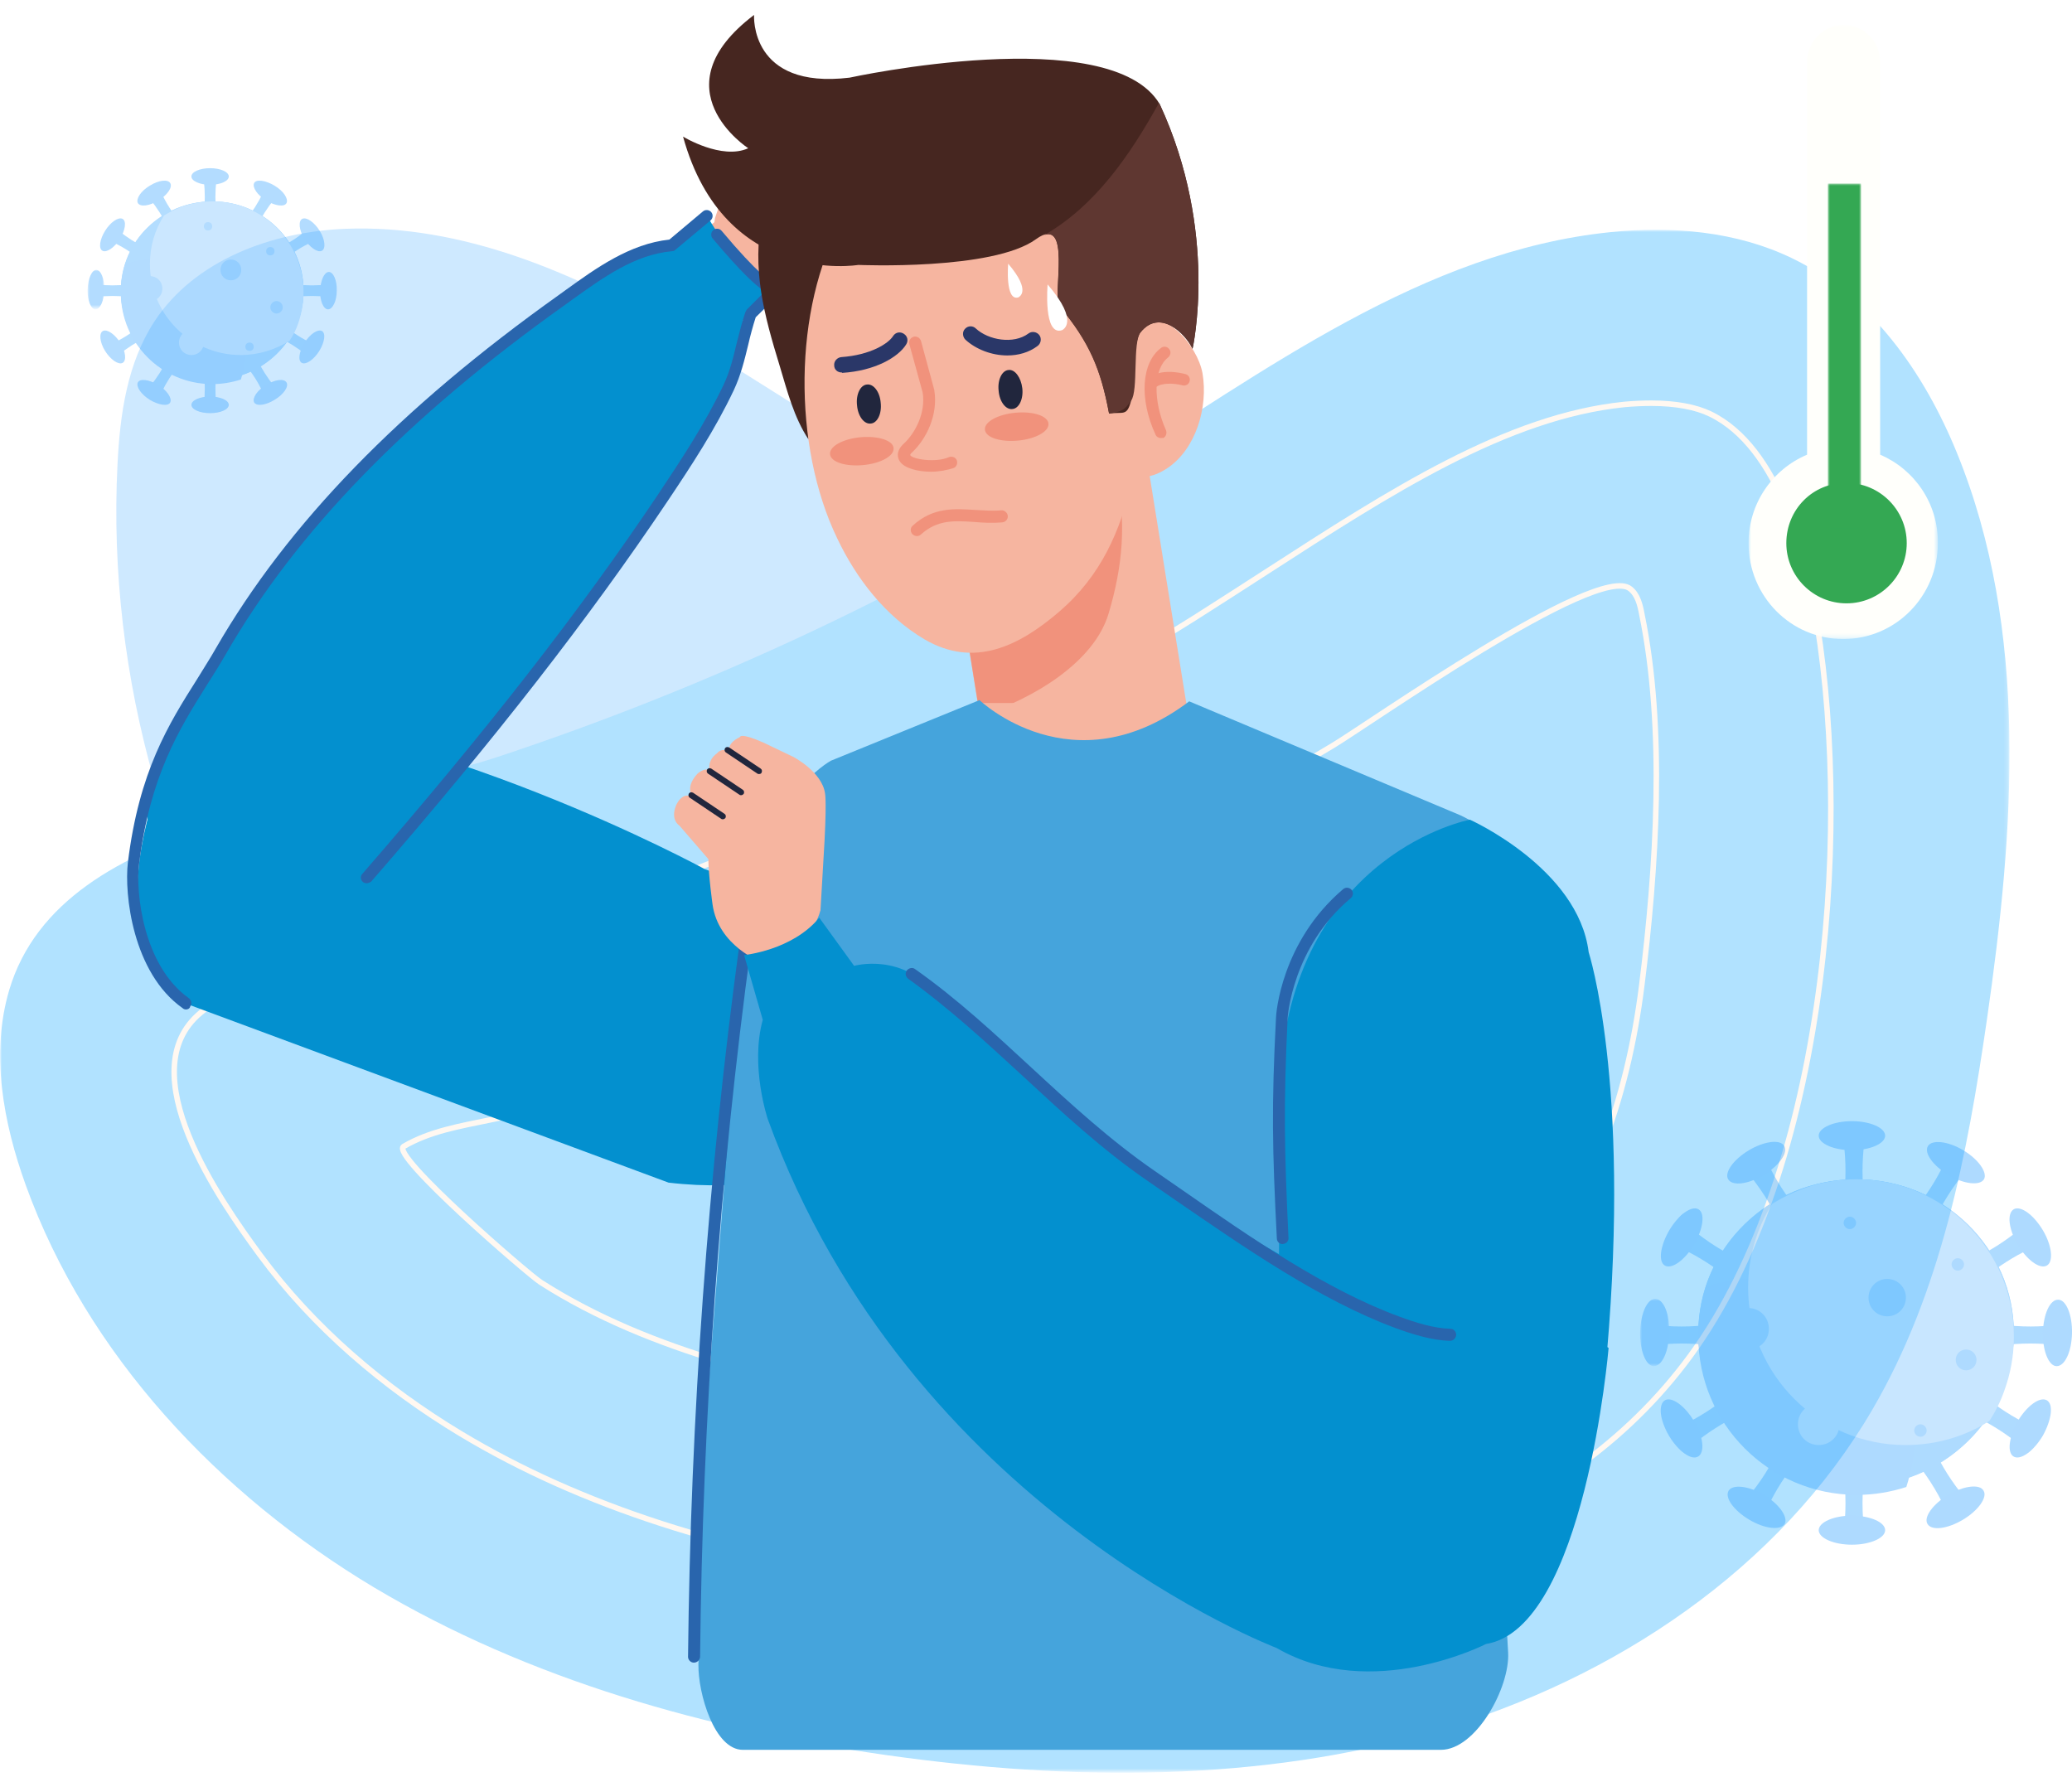 <?xml version="1.0" encoding="utf-8"?>
<!-- Generator: Adobe Illustrator 25.0.0, SVG Export Plug-In . SVG Version: 6.00 Build 0)  -->
<svg version="1.1" id="Layer_1" xmlns="http://www.w3.org/2000/svg" xmlns:xlink="http://www.w3.org/1999/xlink" x="0px" y="0px"
	 viewBox="0 0 499 428" style="enable-background:new 0 0 499 428;" xml:space="preserve">
<style type="text/css">
	.st0{opacity:0.439;}
	.st1{fill-rule:evenodd;clip-rule:evenodd;fill:#90CCFF;}
	.st2{filter:url(#Adobe_OpacityMaskFilter);}
	.st3{fill-rule:evenodd;clip-rule:evenodd;fill:#FFFFFF;}
	.st4{mask:url(#mask-2_1_);fill-rule:evenodd;clip-rule:evenodd;fill:#4DBCFF;}
	.st5{fill:none;stroke:#FFF0DE;stroke-width:1.33;}
	.st6{opacity:0.362;}
	.st7{fill-rule:evenodd;clip-rule:evenodd;fill:#2BA0FF;}
	.st8{fill-rule:evenodd;clip-rule:evenodd;fill:#2B9DFF;}
	.st9{fill-rule:evenodd;clip-rule:evenodd;fill:#6EBDFF;}
	.st10{filter:url(#Adobe_OpacityMaskFilter_1_);}
	.st11{mask:url(#mask-12_1_);fill-rule:evenodd;clip-rule:evenodd;fill:#2B9DFF;}
	.st12{opacity:0.382;}
	.st13{filter:url(#Adobe_OpacityMaskFilter_2_);}
	.st14{mask:url(#mask-14_1_);fill-rule:evenodd;clip-rule:evenodd;fill:#2B9DFF;}
	.st15{fill:#0390CF;}
	.st16{fill:#F6B5A0;}
	.st17{fill:#2965AD;}
	.st18{fill:#462620;}
	.st19{fill:#F1927C;}
	.st20{fill:#21263D;}
	.st21{fill:#2A3768;}
	.st22{fill:#45A4DC;}
	.st23{fill:#5F3731;}
	.st24{fill:#FFFFFF;}
	.st25{filter:url(#Adobe_OpacityMaskFilter_3_);}
	.st26{mask:url(#mask-8_2_);fill-rule:evenodd;clip-rule:evenodd;fill:#FFFFFB;}
	.st27{fill-rule:evenodd;clip-rule:evenodd;fill:#34A853;}
	.st28{filter:url(#Adobe_OpacityMaskFilter_4_);}
	.st29{mask:url(#mask-10_8_);fill-rule:evenodd;clip-rule:evenodd;fill:#34A853;}
</style>
<desc>Created with Sketch.</desc>
<g id="Home" transform="translate(-235, -1744)">
	<g id="Group-4" transform="translate(177.148, 1714.527)">
		<g id="Group-2">
			<g id="Group-12-Copy" transform="translate(57.852, 84.473)" class="st0">
				<path id="Fill-1" class="st1" d="M28.3,56.8c0.6-12,2.3-24.3,8.9-34.4C46.9,7.6,65.5,0.8,83.2,0.1c28-1.1,55,10.5,79.3,24.6
					c24.2,14.1,47,30.9,72.8,42C282.6,87,335.7,86.4,387,90.4c16.9,1.3,34.9,3.6,48,14.4c10.9,9,16.9,22.9,19,36.8
					c5.7,36.8-13,74.4-41.3,98.6c-28.3,24.2-64.8,36.7-101.4,44c-40.7,8-83.1,10.1-123.4,0.2c-75.5-18.6-129.6-78-150.7-151.2
					C30.1,108.4,27,82.5,28.3,56.8"/>
				<g id="Group-5">
					<g id="Clip-4">
					</g>
					<defs>
						<filter id="Adobe_OpacityMaskFilter" filterUnits="userSpaceOnUse" x="0" y="0.4" width="483.9" height="371.5">
							<feColorMatrix  type="matrix" values="1 0 0 0 0  0 1 0 0 0  0 0 1 0 0  0 0 0 1 0"/>
						</filter>
					</defs>
					<mask maskUnits="userSpaceOnUse" x="0" y="0.4" width="483.9" height="371.5" id="mask-2_1_">
						<g class="st2">
							<polygon id="path-1_1_" class="st3" points="0,0.4 483.9,0.4 483.9,371.9 0,371.9 							"/>
						</g>
					</mask>
					<path id="Fill-3" class="st4" d="M266.1,58.5c38.4-24.1,76.7-53,121.8-57.6c14.8-1.5,30.3-0.2,43.7,6.3
						c18.9,9.1,31.8,27.5,39.7,46.9c17.4,42.7,13.8,90.8,7.2,136.5c-4.7,32.5-11,65.5-27.6,93.9c-22.4,38.4-62.1,64.8-104.8,77.3
						c-42.7,12.5-88.3,12.1-132.4,5.9c-43.2-6.1-86.2-18.1-123.6-40.4c-37.4-22.4-69.1-56-83.9-96.9c-5.4-15-8.5-31.6-4-46.9
						c12.7-43,82.3-44.6,117-56C170.7,110.5,220.2,87.3,266.1,58.5"/>
				</g>
				<path id="Stroke-6" class="st5" d="M269.3,329c-15.7,0-32.7-1.3-50.6-3.8c-43.7-6.2-78.9-17.6-107.7-34.9
					c-18.6-11.2-35.5-25.6-48.4-43.1c-9.6-13.1-31.4-44.1-14.3-58.3c5.1-4.3,11.9-6.1,18.4-7.4c10.1-2,20.1-3.7,30.1-5.8
					c12.4-2.6,24.1-5,34.7-8.5c54.9-18.1,107.5-42.8,156.2-73.4c5.8-3.7,11.6-7.4,17.3-11.1c29.7-19.2,57.8-37.4,86.2-40.3
					c2.2-0.2,4.4-0.3,6.5-0.3c5.8,0,10.7,0.9,14.2,2.6c16.5,8,23.1,34.1,25.7,50.5c8.5,52.7,1.7,134.5-32,178.3
					C373.9,314.9,319.3,329,269.3,329z"/>
				<path id="Stroke-8" class="st5" d="M270.5,288c-32.2-0.1-66.5-5.9-96.6-15c-15.3-4.6-30.3-10.6-43.7-19.2
					c-3.1-2-36.3-30.7-33-32.7c6.3-3.7,13.6-4.9,20.8-6.4c51.4-10.3,100-31.1,145.7-56.1c19.4-10.7,38.2-22.8,57.2-34
					c8.1-4.8,63.9-44.2,71.7-37.8c1.8,1.4,2.4,3.9,2.8,6.1c5.7,27.7,3.5,61.3,0,89.3c-3.4,27.3-12.6,55-32.1,74.4
					c-19.9,20-48.6,29.2-76.8,31C281.3,287.9,276,288,270.5,288z"/>
				<path id="Stroke-10" class="st5" d="M270,245c-22.5,0-47.6-3.4-72-9.7c27.6-10.3,56-23.4,85.6-39.5
					c13.5-7.3,26.4-15.2,38.9-22.8c6.8-4.1,13.2-8,19.7-11.8c2.3-1.3,5-3.1,10.3-6.6c0.9-0.6,1.7-1.1,2.5-1.6
					c-0.5,7.5-1.3,15.4-2.4,23.8c-1.9,15.3-6.9,36.3-20,49.3c-10.7,10.6-28.2,17.2-49.4,18.5c-4.1,0.3-8.5,0.4-13,0.4L270,245z"/>
			</g>
		</g>
		<g id="Group-102-Copy-8" transform="translate(400.852, 65.473)" class="st6">
			<path id="Fill-1_2_" class="st7" d="M-293.9,15.5h3c-0.3-2.7-0.3-5.3,0-8h-3C-293.6,10.2-293.6,12.8-293.9,15.5"/>
			<path id="Fill-3_2_" class="st7" d="M-302.7,18.5l2.8-1.4c-1.7-2-3.1-4.2-4.2-6.6l-2.8,1.4C-305.2,14-303.8,16.2-302.7,18.5"/>
			<path id="Fill-5_1_" class="st7" d="M-309.3,26.5l1.4-2.8c-2.3-1.1-4.5-2.5-6.6-4.2l-1.4,2.8C-313.5,23.4-311.3,24.8-309.3,26.5"
				/>
			<path id="Fill-7_1_" class="st7" d="M-311.9,35.5l0-3c-2.7,0.3-5.3,0.3-8,0l0,3C-317.2,35.2-314.5,35.2-311.9,35.5"/>
			<path id="Fill-9_1_" class="st7" d="M-307.9,45.3l-1.4-2.8c-2,1.7-4.2,3.1-6.6,4.2l1.4,2.8C-312.4,47.8-310.2,46.4-307.9,45.3"/>
			<path id="Fill-11" class="st7" d="M-299.9,51.9l-2.8-1.4c-1.1,2.3-2.5,4.5-4.2,6.6l2.8,1.4C-303,56.2-301.6,54-299.9,51.9"/>
			<path id="Fill-13_1_" class="st7" d="M-290.9,53.5l-3,0c0.3,2.7,0.3,5.3,0,8l3,0C-291.2,58.8-291.2,56.2-290.9,53.5"/>
			<path id="Fill-15_1_" class="st7" d="M-281.1,50.5l-2.8,1.4c1.7,2,3.1,4.2,4.2,6.6l2.8-1.4C-278.6,55-280,52.8-281.1,50.5"/>
			<path id="Fill-17_1_" class="st7" d="M-274.4,42.5l-1.4,2.8c2.3,1.1,4.5,2.5,6.6,4.2l1.4-2.8C-270.2,45.6-272.4,44.2-274.4,42.5"
				/>
			<path id="Fill-19_1_" class="st7" d="M-271.9,32.5l0,3c2.7-0.3,5.3-0.3,8,0v-3C-266.5,32.8-269.2,32.8-271.9,32.5"/>
			<path id="Fill-21_1_" class="st7" d="M-275.9,23.7l1.4,2.8c2-1.7,4.2-3.1,6.6-4.2l-1.4-2.8C-271.3,21.2-273.5,22.6-275.9,23.7"/>
			<path id="Fill-23_1_" class="st7" d="M-283.9,17.1l2.8,1.4c1.1-2.3,2.5-4.5,4.2-6.6l-2.8-1.4C-280.8,12.8-282.2,15-283.9,17.1"/>
			<path id="Fill-25_1_" class="st7" d="M-269.9,34c0,11.9-9.8,21.5-22,21.5c-12.1,0-22-9.6-22-21.5s9.8-21.5,22-21.5
				C-279.7,12.5-269.9,22.1-269.9,34"/>
			<path id="Fill-27_1_" class="st7" d="M-269.9,34c0,2.6-0.5,5.1-1.3,7.3c-0.5,1.5-1.2,2.8-2.1,4.1c-2.7,4.2-6.8,7.4-11.7,9
				c-2.2,0.7-4.5,1.1-6.9,1.1c-12.2,0-22-9.6-22-21.5c0-2.3,0.4-4.6,1.1-6.7c1.6-4.8,4.9-8.8,9.2-11.5c1.3-0.8,2.7-1.5,4.2-2
				c2.3-0.8,4.9-1.3,7.5-1.3C-279.7,12.5-269.9,22.1-269.9,34"/>
			<path id="Fill-29" class="st8" d="M-283.9,48.5c0,2.4-0.4,4.7-1.1,6.9c-2.2,0.7-4.5,1.1-6.9,1.1c-12.2,0-22-9.9-22-22
				c0-2.4,0.4-4.7,1.1-6.9c2.2-0.7,4.5-1.1,6.9-1.1C-293.7,26.5-283.9,36.4-283.9,48.5"/>
			<path id="Fill-31" class="st9" d="M-269.9,34.4c0,2.6-0.5,5.2-1.3,7.5c-0.5,1.5-1.2,2.9-2.1,4.2c-3.4,2.1-7.4,3.4-11.7,3.4
				c-12.1,0-21.9-9.8-21.9-21.9c0-4.3,1.2-8.3,3.4-11.7c1.3-0.8,2.7-1.5,4.2-2.1c2.3-0.8,4.9-1.3,7.5-1.3
				C-279.7,12.5-269.9,22.3-269.9,34.4"/>
			<path id="Fill-33" class="st9" d="M-286.9,22c0,0.8-0.7,1.5-1.5,1.5c-0.8,0-1.5-0.7-1.5-1.5c0-0.8,0.7-1.5,1.5-1.5
				C-287.6,20.5-286.9,21.2-286.9,22"/>
			<path id="Fill-35_1_" class="st8" d="M-274.9,38c0,0.8-0.7,1.5-1.5,1.5c-0.8,0-1.5-0.7-1.5-1.5c0-0.8,0.7-1.5,1.5-1.5
				C-275.6,36.5-274.9,37.2-274.9,38"/>
			<path id="Fill-37_1_" class="st8" d="M-303.9,33.5c0,1.7-1.3,3-3,3c-1.7,0-3-1.3-3-3c0-1.7,1.3-3,3-3
				C-305.2,30.5-303.9,31.8-303.9,33.5"/>
			<path id="Fill-39" class="st8" d="M-284.9,29c0,1.4-1.1,2.5-2.5,2.5c-1.4,0-2.5-1.1-2.5-2.5c0-1.4,1.1-2.5,2.5-2.5
				C-286,26.5-284.9,27.6-284.9,29"/>
			<path id="Fill-41_1_" class="st8" d="M-281.9,47.5c0,0.6-0.4,1-1,1c-0.6,0-1-0.4-1-1s0.4-1,1-1
				C-282.3,46.5-281.9,46.9-281.9,47.5"/>
			<path id="Fill-43_1_" class="st9" d="M-296.9,22.5c0,1.7-1.3,3-3,3c-1.7,0-3-1.3-3-3c0-1.7,1.3-3,3-3
				C-298.2,19.5-296.9,20.8-296.9,22.5"/>
			<path id="Fill-45" class="st8" d="M-291.9,18.5c0,0.6-0.4,1-1,1c-0.6,0-1-0.4-1-1c0-0.6,0.4-1,1-1
				C-292.3,17.5-291.9,17.9-291.9,18.5"/>
			<path id="Fill-47" class="st8" d="M-276.9,24.5c0,0.6-0.4,1-1,1c-0.6,0-1-0.4-1-1c0-0.6,0.4-1,1-1
				C-277.3,23.5-276.9,23.9-276.9,24.5"/>
			<path id="Fill-49" class="st9" d="M-293.9,46.5c0,1.7-1.3,3-3,3c-1.7,0-3-1.3-3-3s1.3-3,3-3C-295.2,43.5-293.9,44.8-293.9,46.5"
				/>
			<path id="Fill-51" class="st9" d="M-272.9,28.5c0,0.6-0.7,1-1.5,1s-1.5-0.4-1.5-1s0.7-1,1.5-1S-272.9,27.9-272.9,28.5"/>
			<path id="Fill-53" class="st8" d="M-287.9,6.5c0,1.1-2,2-4.5,2s-4.5-0.9-4.5-2s2-2,4.5-2S-287.9,5.4-287.9,6.5"/>
			<path id="Fill-55" class="st8" d="M-289.9,6.5c0,0.6-1.1,1-2.5,1c-1.4,0-2.5-0.4-2.5-1s1.1-1,2.5-1C-291,5.5-289.9,5.9-289.9,6.5
				"/>
			<path id="Fill-57_1_" class="st8" d="M-287.9,61.5c0,1.1-2,2-4.5,2s-4.5-0.9-4.5-2c0-1.1,2-2,4.5-2S-287.9,60.4-287.9,61.5"/>
			<path id="Fill-59_1_" class="st8" d="M-289.9,61.5c0,0.6-1.1,1-2.5,1c-1.4,0-2.5-0.4-2.5-1c0-0.6,1.1-1,2.5-1
				C-291,60.5-289.9,60.9-289.9,61.5"/>
			<path id="Fill-61_1_" class="st8" d="M-274,12.9c-0.5,1-2.7,0.7-4.9-0.6c-2.1-1.3-3.4-3.2-2.9-4.2c0.5-1,2.7-0.7,4.9,0.6
				S-273.5,11.9-274,12.9"/>
			<path id="Fill-63" class="st8" d="M-275.9,11.2c-0.3,0.5-1.7,0.3-3-0.4c-1.3-0.7-2.2-1.6-1.9-2.1c0.3-0.5,1.7-0.3,3,0.4
				C-276.5,9.8-275.6,10.8-275.9,11.2"/>
			<path id="Fill-65_1_" class="st8" d="M-302,60.9c-0.5,1-2.7,0.7-4.9-0.6c-2.1-1.3-3.4-3.2-2.9-4.2c0.5-1,2.7-0.7,4.9,0.6
				C-302.8,58-301.5,59.9-302,60.9"/>
			<path id="Fill-67_1_" class="st8" d="M-303.9,59.2c-0.3,0.5-1.7,0.3-3-0.4c-1.3-0.7-2.2-1.6-1.9-2.1c0.3-0.5,1.7-0.3,3,0.4
				C-304.5,57.8-303.6,58.8-303.9,59.2"/>
			<path id="Fill-69" class="st8" d="M-265.5,24.4c-1,0.5-2.9-0.8-4.2-2.9c-1.3-2.1-1.5-4.3-0.5-4.8c1-0.5,2.9,0.8,4.2,2.9
				S-264.5,23.9-265.5,24.4"/>
			<path id="Fill-71_1_" class="st8" d="M-266.2,23.4c-0.5,0.3-1.4-0.6-2.1-1.9c-0.7-1.3-0.8-2.7-0.4-3c0.5-0.3,1.4,0.6,2.1,1.9
				C-265.8,21.8-265.7,23.1-266.2,23.4"/>
			<path id="Fill-73_1_" class="st8" d="M-313.5,51.4c-1,0.5-2.9-0.8-4.2-2.9c-1.3-2.1-1.5-4.3-0.5-4.8c1-0.5,2.9,0.8,4.2,2.9
				C-312.7,48.7-312.5,50.9-313.5,51.4"/>
			<path id="Fill-75" class="st8" d="M-315.2,50.4c-0.5,0.3-1.4-0.6-2.1-1.9c-0.7-1.3-0.8-2.7-0.4-3c0.5-0.3,1.4,0.6,2.1,1.9
				C-314.8,48.8-314.7,50.1-315.2,50.4"/>
			<path id="Fill-77" class="st8" d="M-264,38.5c-1.1,0-2-2.1-1.9-4.5c0.1-2.5,1-4.5,2.1-4.5c1.1,0,2,2.1,1.9,4.5
				C-261.9,36.5-262.9,38.5-264,38.5"/>
			<path id="Fill-79" class="st8" d="M-263.9,36.5c-0.6,0-1-1.1-0.9-2.5c0-1.4,0.5-2.5,1-2.5c0.6,0,1,1.1,0.9,2.5
				C-262.9,35.4-263.4,36.5-263.9,36.5"/>
			<g id="Group-83" transform="translate(0, 24)">
				<g id="Clip-82">
				</g>
				<defs>
					<filter id="Adobe_OpacityMaskFilter_1_" filterUnits="userSpaceOnUse" x="-321.9" y="4.9" width="4" height="9.5">
						<feColorMatrix  type="matrix" values="1 0 0 0 0  0 1 0 0 0  0 0 1 0 0  0 0 0 1 0"/>
					</filter>
				</defs>
				<mask maskUnits="userSpaceOnUse" x="-321.9" y="4.9" width="4" height="9.5" id="mask-12_1_">
					<g class="st10">
						<polygon id="path-11_1_" class="st3" points="-321.9,4.9 -317.9,4.9 -317.9,14.5 -321.9,14.5 						"/>
					</g>
				</mask>
				<path id="Fill-81" class="st11" d="M-320,14.5c-1.1,0-2-2.2-1.9-4.8c0.1-2.6,1-4.7,2.1-4.7c1.1,0,2,2.2,1.9,4.8
					C-317.9,12.4-318.9,14.5-320,14.5"/>
			</g>
			<path id="Fill-84" class="st8" d="M-319.9,36.5c-0.6,0-1-1.1-0.9-2.5c0-1.4,0.5-2.5,1-2.5c0.6,0,1,1.1,0.9,2.5
				C-318.9,35.4-319.4,36.5-319.9,36.5"/>
			<path id="Fill-86" class="st8" d="M-270.3,51.4c-1-0.5-0.7-2.7,0.6-4.8c1.3-2.1,3.2-3.4,4.2-2.9c1,0.5,0.7,2.7-0.6,4.8
				C-267.4,50.6-269.3,51.9-270.3,51.4"/>
			<path id="Fill-88" class="st8" d="M-268.6,50.4c-0.5-0.3-0.3-1.6,0.4-3c0.7-1.3,1.6-2.2,2.1-1.9c0.5,0.3,0.3,1.6-0.4,3
				C-267.2,49.9-268.1,50.7-268.6,50.4"/>
			<path id="Fill-90" class="st8" d="M-318.3,24.4c-1-0.5-0.7-2.7,0.6-4.8c1.3-2.1,3.2-3.4,4.2-2.9c1,0.5,0.7,2.7-0.6,4.8
				C-315.4,23.6-317.3,24.9-318.3,24.4"/>
			<path id="Fill-92" class="st8" d="M-317.6,22.4c-0.5-0.3-0.3-1.6,0.4-3c0.7-1.3,1.6-2.2,2.1-1.9c0.5,0.3,0.3,1.6-0.4,3
				C-316.2,21.9-317.1,22.7-317.6,22.4"/>
			<path id="Fill-94" class="st8" d="M-281.8,60.9c-0.5-1,0.7-2.9,2.9-4.2c2.1-1.3,4.3-1.6,4.9-0.6c0.6,1-0.7,2.9-2.9,4.2
				C-279,61.6-281.2,61.9-281.8,60.9"/>
			<path id="Fill-96" class="st8" d="M-280.8,59.2c-0.3-0.5,0.5-1.4,1.9-2.1c1.3-0.7,2.7-0.9,3-0.4c0.3,0.5-0.5,1.4-1.9,2.1
				C-279.2,59.5-280.5,59.7-280.8,59.2"/>
			<path id="Fill-98" class="st8" d="M-309.8,12.9c-0.5-1,0.7-2.9,2.9-4.2c2.1-1.3,4.3-1.6,4.9-0.6c0.6,1-0.7,2.9-2.9,4.2
				C-307,13.6-309.2,13.9-309.8,12.9"/>
			<path id="Fill-100" class="st8" d="M-308.8,11.2c-0.3-0.5,0.5-1.4,1.9-2.1s2.7-0.9,3-0.4c0.3,0.5-0.5,1.4-1.9,2.1
				C-307.2,11.5-308.5,11.7-308.8,11.2"/>
		</g>
		<g id="Group-102-Copy-9" transform="translate(452.852, 299.473)" class="st12">
			<path id="Fill-1_3_" class="st7" d="M49,19h5c-0.6-4.7-0.6-9.3,0-14h-5C49.6,9.7,49.6,14.3,49,19"/>
			<path id="Fill-3_3_" class="st7" d="M33.3,24l4.7-2.5c-2.9-3.6-5.4-7.4-7.3-11.5L26,12.5C28.9,16.1,31.4,19.9,33.3,24"/>
			<path id="Fill-5_2_" class="st7" d="M21.5,38l2.5-4.7c-4.1-1.9-7.9-4.3-11.5-7.3L10,30.7C14.1,32.6,17.9,35.1,21.5,38"/>
			<path id="Fill-7_2_" class="st7" d="M17,54l0-5c-4.7,0.6-9.3,0.6-14,0l0,5C7.7,53.4,12.3,53.4,17,54"/>
			<path id="Fill-9_2_" class="st7" d="M24,70.7L21.5,66c-3.6,2.9-7.4,5.4-11.5,7.3l2.5,4.7C16.1,75.1,19.9,72.6,24,70.7"/>
			<path id="Fill-11_1_" class="st7" d="M38,81.5L33.3,79c-1.9,4.1-4.3,7.9-7.3,11.5l4.7,2.5C32.6,88.9,35.1,85.1,38,81.5"/>
			<path id="Fill-13_2_" class="st7" d="M54,85l-5,0c0.6,4.7,0.6,9.3,0,14l5,0C53.4,94.3,53.4,89.7,54,85"/>
			<path id="Fill-15_2_" class="st7" d="M70.8,79L66,81.5c2.9,3.6,5.4,7.4,7.3,11.5l4.7-2.5C75.1,86.9,72.6,83.1,70.8,79"/>
			<path id="Fill-17_2_" class="st7" d="M82.5,66L80,70.8c4.1,1.9,7.9,4.3,11.5,7.2l2.5-4.7C89.9,71.4,86.1,68.9,82.5,66"/>
			<path id="Fill-19_2_" class="st7" d="M87,49l0,5c4.7-0.6,9.3-0.6,14,0v-5C96.3,49.6,91.7,49.6,87,49"/>
			<path id="Fill-21_2_" class="st7" d="M80,33.2l2.5,4.8c3.6-2.9,7.4-5.4,11.5-7.3L91.5,26C87.9,28.9,84.1,31.4,80,33.2"/>
			<path id="Fill-23_2_" class="st7" d="M66,21.5l4.8,2.5c1.9-4.1,4.3-7.9,7.2-11.5L73.3,10C71.4,14.1,68.9,17.9,66,21.5"/>
			<path id="Fill-25_2_" class="st7" d="M90,51c0,20.4-17,37-38,37c-21,0-38-16.6-38-37s17-37,38-37C73,14,90,30.6,90,51"/>
			<path id="Fill-27_2_" class="st7" d="M90,51c0,4.4-0.8,8.7-2.3,12.6c-0.9,2.5-2.1,4.9-3.6,7.1c-4.7,7.2-11.8,12.7-20.3,15.4
				C60.1,87.4,56.1,88,52,88c-21,0-38-16.6-38-37c0-4,0.7-7.9,1.9-11.5c2.8-8.2,8.4-15.2,15.8-19.8c2.3-1.4,4.7-2.6,7.3-3.5
				c4.1-1.4,8.4-2.2,13-2.2C73,14,90,30.6,90,51"/>
			<path id="Fill-29_1_" class="st8" d="M66,76.2c0,4.2-0.7,8.2-1.9,11.9c-3.7,1.2-7.7,1.9-11.9,1.9C31.1,90,14,72.9,14,51.8
				c0-4.2,0.7-8.2,1.9-11.9c3.7-1.2,7.7-1.9,11.9-1.9C48.9,38,66,55.1,66,76.2"/>
			<path id="Fill-31_1_" class="st9" d="M90,51.9c0,4.6-0.8,8.9-2.3,13c-0.9,2.6-2.1,5-3.6,7.3C78.3,75.9,71.4,78,63.9,78
				C43,78,26,61,26,40.1c0-7.4,2.1-14.4,5.8-20.2c2.3-1.4,4.7-2.6,7.3-3.6c4-1.5,8.4-2.3,13-2.3C73,14,90,31,90,51.9"/>
			<path id="Fill-33_1_" class="st9" d="M61,30.5c0,1.4-1.1,2.5-2.5,2.5c-1.4,0-2.5-1.1-2.5-2.5c0-1.4,1.1-2.5,2.5-2.5
				C59.9,28,61,29.1,61,30.5"/>
			<path id="Fill-35_2_" class="st8" d="M81,57.5c0,1.4-1.1,2.5-2.5,2.5c-1.4,0-2.5-1.1-2.5-2.5c0-1.4,1.1-2.5,2.5-2.5
				C79.9,55,81,56.1,81,57.5"/>
			<path id="Fill-37_2_" class="st8" d="M31,50c0,2.8-2.2,5-5,5s-5-2.2-5-5s2.2-5,5-5S31,47.2,31,50"/>
			<path id="Fill-39_1_" class="st8" d="M64,42.5c0,2.5-2,4.5-4.5,4.5C57,47,55,45,55,42.5c0-2.5,2-4.5,4.5-4.5C62,38,64,40,64,42.5
				"/>
			<path id="Fill-41_2_" class="st8" d="M69,74.5c0,0.8-0.7,1.5-1.5,1.5c-0.8,0-1.5-0.7-1.5-1.5c0-0.8,0.7-1.5,1.5-1.5
				C68.3,73,69,73.7,69,74.5"/>
			<path id="Fill-43_2_" class="st9" d="M43,31c0,2.8-2.2,5-5,5c-2.8,0-5-2.2-5-5c0-2.8,2.2-5,5-5C40.8,26,43,28.2,43,31"/>
			<path id="Fill-45_1_" class="st8" d="M52,24.5c0,0.8-0.7,1.5-1.5,1.5c-0.8,0-1.5-0.7-1.5-1.5c0-0.8,0.7-1.5,1.5-1.5
				C51.3,23,52,23.7,52,24.5"/>
			<path id="Fill-47_1_" class="st8" d="M78,34.5c0,0.8-0.7,1.5-1.5,1.5c-0.8,0-1.5-0.7-1.5-1.5c0-0.8,0.7-1.5,1.5-1.5
				C77.3,33,78,33.7,78,34.5"/>
			<path id="Fill-49_1_" class="st9" d="M48,73c0,2.8-2.2,5-5,5c-2.8,0-5-2.2-5-5s2.2-5,5-5C45.8,68,48,70.2,48,73"/>
			<path id="Fill-51_1_" class="st9" d="M85,41.5c0,0.8-1.1,1.5-2.5,1.5S80,42.3,80,41.5s1.1-1.5,2.5-1.5S85,40.7,85,41.5"/>
			<path id="Fill-53_1_" class="st8" d="M59,3.5C59,5.4,55.4,7,51,7s-8-1.6-8-3.5S46.6,0,51,0S59,1.6,59,3.5"/>
			<path id="Fill-55_1_" class="st8" d="M56,3.5C56,4.3,54,5,51.5,5C49,5,47,4.3,47,3.5S49,2,51.5,2C54,2,56,2.7,56,3.5"/>
			<path id="Fill-57_2_" class="st8" d="M59,98.5c0,1.9-3.6,3.5-8,3.5s-8-1.6-8-3.5s3.6-3.5,8-3.5S59,96.6,59,98.5"/>
			<path id="Fill-59_2_" class="st8" d="M56,98.5c0,0.8-2,1.5-4.5,1.5c-2.5,0-4.5-0.7-4.5-1.5c0-0.8,2-1.5,4.5-1.5
				C54,97,56,97.7,56,98.5"/>
			<path id="Fill-61_2_" class="st8" d="M82.8,14c-1,1.6-4.8,1.2-8.5-1c-3.7-2.2-6-5.3-5-7c1-1.6,4.8-1.2,8.5,1S83.7,12.4,82.8,14"
				/>
			<path id="Fill-63_1_" class="st8" d="M79.9,11.6c-0.6,0.8-3,0.5-5.4-0.7c-2.4-1.1-3.9-2.7-3.4-3.5c0.6-0.8,3-0.5,5.4,0.7
				C78.9,9.2,80.4,10.8,79.9,11.6"/>
			<path id="Fill-65_2_" class="st8" d="M34.8,97c-1,1.6-4.8,1.2-8.5-1c-3.7-2.2-6-5.3-5-7c1-1.6,4.8-1.2,8.5,1
				C33.5,92.2,35.7,95.4,34.8,97"/>
			<path id="Fill-67_2_" class="st8" d="M30.9,94.6c-0.6,0.8-3,0.5-5.4-0.7c-2.4-1.1-3.9-2.7-3.4-3.5c0.6-0.8,3-0.5,5.4,0.7
				C29.9,92.2,31.4,93.8,30.9,94.6"/>
			<path id="Fill-69_1_" class="st8" d="M97.9,34.8c-1.7,0.9-4.8-1.4-7-5.1c-2.2-3.8-2.6-7.5-0.9-8.5c1.7-0.9,4.8,1.4,7,5.1
				S99.6,33.9,97.9,34.8"/>
			<path id="Fill-71_2_" class="st8" d="M96.5,32.9c-0.8,0.5-2.4-1-3.5-3.4c-1.1-2.4-1.4-4.8-0.6-5.4c0.8-0.5,2.4,1,3.5,3.4
				C97.1,30,97.3,32.4,96.5,32.9"/>
			<path id="Fill-73_2_" class="st8" d="M13.9,80.8c-1.7,0.9-4.8-1.4-7-5.1c-2.2-3.8-2.6-7.5-0.9-8.5c1.7-0.9,4.8,1.4,7,5.1
				C15.3,76.1,15.6,79.9,13.9,80.8"/>
			<path id="Fill-75_1_" class="st8" d="M11.5,79.9c-0.8,0.5-2.4-1-3.5-3.4c-1.1-2.4-1.4-4.8-0.6-5.4c0.8-0.5,2.4,1,3.5,3.4
				C12.1,77,12.3,79.4,11.5,79.9"/>
			<path id="Fill-77_1_" class="st8" d="M100.3,59c-1.9,0-3.4-3.7-3.3-8.1c0.1-4.4,1.7-8,3.7-7.9c1.9,0,3.4,3.7,3.3,8.1
				C103.9,55.5,102.3,59,100.3,59"/>
			<path id="Fill-79_1_" class="st8" d="M100.4,56c-0.8,0-1.5-2.1-1.4-4.5c0-2.5,0.7-4.5,1.6-4.5s1.5,2.1,1.4,4.5
				C102,54,101.3,56,100.4,56"/>
			<g id="Group-83_1_" transform="translate(0, 42)">
				<g id="Clip-82_1_">
				</g>
				<defs>
					<filter id="Adobe_OpacityMaskFilter_2_" filterUnits="userSpaceOnUse" x="0" y="0.8" width="7" height="16.2">
						<feColorMatrix  type="matrix" values="1 0 0 0 0  0 1 0 0 0  0 0 1 0 0  0 0 0 1 0"/>
					</filter>
				</defs>
				<mask maskUnits="userSpaceOnUse" x="0" y="0.8" width="7" height="16.2" id="mask-14_1_">
					<g class="st13">
						<polygon id="path-13_1_" class="st3" points="0,0.8 7,0.8 7,17 0,17 						"/>
					</g>
				</mask>
				<path id="Fill-81_1_" class="st14" d="M3.3,17c-1.9,0-3.4-3.7-3.3-8.2c0.1-4.5,1.7-8.1,3.7-8S7.1,4.5,7,8.9
					C6.9,13.4,5.3,17,3.3,17"/>
			</g>
			<path id="Fill-84_1_" class="st8" d="M3.4,56C2.6,56,2,53.9,2,51.5C2,49,2.7,47,3.6,47S5,49.1,5,51.5C5,54,4.3,56,3.4,56"/>
			<path id="Fill-86_1_" class="st8" d="M90,80.8c-1.7-0.9-1.2-4.7,0.9-8.5c2.2-3.7,5.3-6,7-5.1c1.7,0.9,1.2,4.7-0.9,8.5
				C94.8,79.4,91.7,81.7,90,80.8"/>
			<path id="Fill-88_1_" class="st8" d="M92.4,79.9c-0.8-0.5-0.5-3,0.6-5.4c1.1-2.4,2.7-3.9,3.5-3.4c0.8,0.5,0.5,3-0.6,5.4
				C94.8,78.9,93.2,80.4,92.4,79.9"/>
			<path id="Fill-90_1_" class="st8" d="M6,34.8c-1.7-0.9-1.2-4.7,1-8.5c2.2-3.7,5.3-6,7-5.1c1.7,0.9,1.2,4.7-1,8.5
				C10.8,33.4,7.7,35.7,6,34.8"/>
			<path id="Fill-92_1_" class="st8" d="M7.4,30.9c-0.8-0.5-0.5-3,0.6-5.4s2.7-3.9,3.5-3.4c0.8,0.5,0.5,3-0.6,5.4
				C9.8,29.9,8.2,31.4,7.4,30.9"/>
			<path id="Fill-94_1_" class="st8" d="M69.2,97c-1-1.6,1.3-4.8,5-7c3.7-2.2,7.6-2.7,8.5-1c1,1.6-1.3,4.8-5,7
				C74,98.2,70.2,98.7,69.2,97"/>
			<path id="Fill-96_1_" class="st8" d="M71.1,94.6c-0.6-0.8,0.9-2.3,3.4-3.5c2.4-1.1,4.8-1.5,5.4-0.7c0.6,0.8-0.9,2.3-3.4,3.5
				C74.1,95,71.7,95.3,71.1,94.6"/>
			<path id="Fill-98_1_" class="st8" d="M21.2,14c-1-1.6,1.3-4.8,5-7c3.7-2.2,7.6-2.7,8.5-1c1,1.6-1.3,4.8-5,7
				C26,15.2,22.2,15.7,21.2,14"/>
			<path id="Fill-100_1_" class="st8" d="M22.1,11.6c-0.6-0.8,0.9-2.3,3.4-3.5s4.8-1.5,5.4-0.7c0.6,0.8-0.9,2.3-3.4,3.5
				S22.7,12.3,22.1,11.6"/>
		</g>
		<path id="Path-2" class="st8" d="M0,0"/>
	</g>
</g>
<g>
	<g>
		<path class="st15" d="M46.2,170.4c0,0-28.5,49.9-1.4,71.3L161,284.8c37.6,4.4,45.8-15.2,45.8-15.2l-12.8-39.8
			c0,0-6.2-14.4-24.3-20.5C169.8,209.3,103.5,173.3,46.2,170.4z"/>
	</g>
	<g>
		<g>
			<path class="st16" d="M37.9,197.7c19.8-52.5,75.6-100,141.3-149.6l10.1,9.3c-7.8,12-97.8,118.7-96.8,134.3
				C92.5,191.8,71.5,218.4,37.9,197.7z"/>
		</g>
		<g>
			<path class="st16" d="M212,54.3l6.1,0.2c0,0,8.5-0.9,8.2,4.2c-0.2,3.2-7.7,3.7-7.7,3.7s-7.5,1.2-19.6,3.3c0,0-4.9,0.5-7.9,1.7
				c-3.7,0.9-6.1,1.4-10.2-0.4c-5.8-2.7-10.4-4.9-8.7-14.5c2.8-8.6,8.8-21.1,21.8-28.7c0,0,5.6-2.1,6.8,1.8c0,0,5.7-0.4,6.9,4.4
				c0,0,6.3-0.9,6.8,5.6c0,0,10.1-1.4,10.8,5.7c-0.3-0.4-3-3-9.4,5.9l-4.5,4.8C211.3,52,208.6,54.4,212,54.3z"/>
		</g>
		<g>
			<g>
				<path class="st15" d="M147.7,63.8c0,0,6.4-4.7,13-4.4l9.6-7.4c0,0,7.2,13.3,16.6,17.5l-8,7.7c0,0,1.8,10.1-6.5,20.9
					c0,0-42.4,70-88.5,121.3c0,0-44.5,6.4-48.3-21.4c-1.2-9.1,5.2-22.6,9.8-29.6c9.2-14.1,16.3-26.7,27-39.7
					C92.6,104.2,121.3,81.5,147.7,63.8z"/>
			</g>
			<g>
				<path class="st17" d="M44.8,243.1c-0.3,0-0.6-0.1-0.8-0.3c-12.1-8.5-14.1-27.6-13.2-35.1c2.7-22,9.8-33.3,16.7-44.2
					c1.5-2.5,3.1-4.9,4.5-7.4c17.3-30,44.3-57.8,82.5-85l1.8-1.3c7.2-5.2,15.4-11.1,24.9-12.1l8.1-6.8c0.6-0.5,1.5-0.4,2,0.2
					c0.5,0.6,0.4,1.5-0.2,2l-8.5,7.1c-0.2,0.2-0.5,0.3-0.8,0.3c-8.9,0.8-16.5,6.3-23.9,11.6l-1.8,1.3
					c-37.8,26.9-64.6,54.4-81.7,84.1c-1.5,2.6-3,5-4.6,7.5c-6.7,10.7-13.6,21.7-16.3,43c-0.9,6.9,1,24.6,12,32.4
					c0.6,0.5,0.8,1.3,0.3,2C45.7,242.9,45.2,243.1,44.8,243.1z"/>
			</g>
			<g>
				<path class="st17" d="M88.3,212.7c-0.3,0-0.7-0.1-0.9-0.3c-0.6-0.5-0.7-1.4-0.1-2c29.8-34.3,52.4-63.3,71.1-91.2
					c5.8-8.7,11.4-17.2,15.8-26.4c1.6-3.3,2.4-6.8,3.3-10.5c0.6-2.3,1.2-4.8,2-7.1c0.1-0.2,0.2-0.4,0.3-0.6l4.4-4.4
					c-2.1-1.3-5.8-4.7-12.6-12.8c-0.5-0.6-0.4-1.5,0.2-2c0.6-0.5,1.5-0.4,2,0.2c8.8,10.5,11.9,12.3,12.6,12.6c0.4-0.2,1-0.1,1.4,0.2
					c0.6,0.4,0.8,1.2,0.4,1.8c-0.1,0.2-0.2,0.4-0.4,0.5l-5.8,5.7c-0.7,2.2-1.3,4.4-1.8,6.6c-0.9,3.7-1.8,7.4-3.5,11
					c-4.4,9.3-10.1,18-16,26.8c-18.8,28-41.4,57.1-71.3,91.5C89.1,212.5,88.7,212.7,88.3,212.7z"/>
			</g>
		</g>
	</g>
	<g>
		<path class="st18" d="M207.2,56.2c-13.2,7.4-9.5,20.5-10.2,33.6c-0.3,5.4-1.7,10.7-2.3,16c-3.5-5.3-5.1-11.6-6.9-17.6
			c-3.8-12.4-6.8-23.4-4.2-36.4c1.7-8.3,25-20.9,33-23.6c11.4-3.9,8.5,6.6,6.2,19L207.2,56.2z"/>
	</g>
	<g>
		<path class="st16" d="M289.6,89.9c1.4,8.2-1.6,18.2-8.4,22.8c-9.2,6.2-14.6-2.3-16-11.3c-1.2-7.2,0-20.2,7.8-24.1
			C280.3,73.6,288.4,83.2,289.6,89.9z"/>
	</g>
	<g>
		
			<rect x="232.1" y="115.2" transform="matrix(0.987 -0.159 0.159 0.987 -19.956 42.728)" class="st16" width="49.6" height="61.7"/>
	</g>
	<g>
		<path class="st19" d="M267,147.7c3.3-11.1,4.5-22,1.6-34.9l-41.1,6.6l8.5,53C248.6,168.4,263.5,159.6,267,147.7z"/>
	</g>
	<g>
		<path class="st16" d="M272.7,115.4c-2.8,12.5-7.6,23.3-17.6,31.9c-9.8,8.4-20.5,13.6-32.4,6.7c-9.5-5.6-16.5-14.7-21.1-24.4
			c-10.7-22.2-10.6-55.3,1.2-76.5c13-23.2,45.1-23.7,61-2.7C276.6,67.6,277.2,95.2,272.7,115.4z"/>
	</g>
	<g>
		<g>
			<path class="st19" d="M279.6,105.5c-0.5,0-1.1-0.3-1.3-0.8c-4-8.6-3.4-17.4,1.3-20.9c0.6-0.5,1.5-0.4,2,0.3
				c0.5,0.6,0.3,1.5-0.3,2c-3.5,2.7-3.7,10.3-0.5,17.5c0.3,0.7,0,1.6-0.7,1.9C280,105.4,279.8,105.5,279.6,105.5z"/>
		</g>
		<g>
			<path class="st19" d="M277.4,93.7c-0.4,0-0.8-0.2-1.1-0.5c-0.5-0.6-0.5-1.5,0.1-2c2.8-2.5,7.7-1.5,9.1-1.1c0.8,0.2,1.2,1,1,1.7
				c-0.2,0.8-1,1.2-1.7,1c-2.3-0.6-5.2-0.6-6.5,0.5C278.1,93.6,277.7,93.7,277.4,93.7z"/>
		</g>
	</g>
	<g>
		<g>
			<path class="st20" d="M212.1,97c0.3,2.6-0.8,4.9-2.4,5c-1.6,0.2-3.1-1.8-3.3-4.4c-0.3-2.6,0.8-4.9,2.4-5
				C210.4,92.4,211.9,94.4,212.1,97z"/>
		</g>
		<g>
			<path class="st20" d="M246.2,93.5c0.3,2.6-0.8,4.9-2.4,5c-1.6,0.2-3.1-1.8-3.3-4.4c-0.3-2.6,0.8-4.9,2.4-5
				C244.4,88.9,245.9,90.9,246.2,93.5z"/>
		</g>
		<g>
			<path class="st19" d="M252.5,102c0.2,1.9-3.1,3.7-7.3,4.1c-4.2,0.4-7.8-0.7-8-2.6c-0.2-1.9,3.1-3.7,7.3-4.1
				C248.7,99,252.3,100.1,252.5,102z"/>
		</g>
		<g>
			<path class="st19" d="M215.2,107.9c0.2,1.9-3.1,3.7-7.3,4.1c-4.2,0.4-7.8-0.7-8-2.6c-0.2-1.9,3.1-3.7,7.3-4.1
				C211.5,104.9,215.1,106.1,215.2,107.9z"/>
		</g>
		<g>
			<path class="st19" d="M224.2,113.6c-3.1,0-6.4-0.8-7.5-2.5c-0.4-0.6-1.2-2.3,1-4.3c2.7-2.5,5.3-7.4,4.5-12.3l-3.2-11.6
				c-0.2-0.8,0.2-1.5,1-1.8c0.8-0.2,1.5,0.2,1.8,1l3.2,11.8c1,6.1-2,11.9-5.3,15c-0.5,0.4-0.5,0.7-0.5,0.7c0.5,1,6.2,1.9,9.3,0.5
				c0.7-0.3,1.6,0,1.9,0.7c0.3,0.7,0,1.6-0.7,1.9C228.2,113.2,226.2,113.6,224.2,113.6z"/>
		</g>
		<g>
			<path class="st21" d="M202.7,89.7c-1,0-1.8-0.7-1.8-1.7c-0.1-1,0.7-1.9,1.7-2c7.1-0.5,11.4-3.3,12.5-5.1c0.6-0.9,1.7-1.1,2.6-0.5
				c0.9,0.6,1.1,1.7,0.5,2.6c-1.9,3-7.4,6.3-15.4,6.8C202.8,89.7,202.8,89.7,202.7,89.7z"/>
		</g>
		<g>
			<path class="st21" d="M242.6,85.6c-3.8,0-7.6-1.5-10.1-3.8c-0.7-0.7-0.8-1.9-0.1-2.6c0.7-0.8,1.9-0.8,2.6-0.1
				c3,2.8,9.1,3.9,12.7,1.2c0.8-0.6,2-0.4,2.6,0.4c0.6,0.8,0.4,2-0.4,2.6C247.8,84.9,245.2,85.6,242.6,85.6z"/>
		</g>
		<g>
			<path class="st19" d="M220.8,129.1c-0.4,0-0.8-0.2-1.1-0.5c-0.5-0.6-0.5-1.5,0.1-2c4.9-4.5,10-4.1,15-3.8
				c2.1,0.1,4.2,0.3,6.3,0.1c0.7-0.1,1.5,0.5,1.6,1.3c0.1,0.8-0.5,1.5-1.3,1.6c-2.3,0.2-4.6,0.1-6.8-0.1c-4.7-0.3-8.8-0.6-12.8,3
				C221.5,129,221.1,129.1,220.8,129.1z"/>
		</g>
	</g>
	<g>
		<polygon class="st16" points="213.7,185.9 236,169.3 285.6,169.3 312.4,185.9 		"/>
	</g>
	<g>
		<path class="st22" d="M363.2,397.9c-1.1-19.6-2.2-39.8-7-57.7l10.9-114c3.8-22.8-16.2-30.2-16.2-30.2l-64.5-27.1
			c-28.1,21.2-50.5-0.3-50.5-0.3l-35.8,14.6c0,0-17.1,9.3-20.7,38.5l-10.3,131.5c-0.3,15.9-0.6,31.8-0.9,47.7
			c-0.1,6.8,3.8,20.5,10.7,20.5h168.1C355.5,421.4,363.7,406.3,363.2,397.9z"/>
	</g>
	<g>
		<path class="st18" d="M204.6,18.7c0,0,62.9-13.7,74.7,6.4c14.3,30.9,7.9,58.9,7.9,58.9c-1.6-3.5-7.8-9.8-12.5-4
			c-2,2.4-1.6,13.6-2.3,16.5c-1,3.9-1.9,2.6-5.3,3.1c-2-10.8-4.7-17.3-11.9-25.8c-2-2.1,3.3-22.7-5.7-16.2
			c-10.4,7.6-42.8,6.2-42.8,6.2s-32.2,5.4-42.2-30.9c0,0,9.3,5.7,15.7,2.8c0,0-22.1-14.3,1.4-32.1C181.6,3.7,180.5,21.6,204.6,18.7z
			"/>
	</g>
	<g>
		<path class="st23" d="M279.1,24.8c-7,12.7-15.5,24.9-27.6,31.8c6.2-2.1,1.9,15.3,3.7,17.2c7.1,8.6,9.9,15.1,11.9,25.8
			c3.3-0.5,3.8-1,5.3-3.1c1.8-2.4,0.3-14.1,2.3-16.5c4.7-5.8,10.9,0.5,12.5,4c0,0,6.4-28.1-7.9-58.9C279.2,25,279.1,24.9,279.1,24.8
			z"/>
	</g>
	<g>
		<path class="st17" d="M167.1,400.4C167.1,400.4,167.1,400.4,167.1,400.4c-0.8,0-1.4-0.7-1.4-1.4c0.6-58,4.8-115.8,12.4-171.8
			c0.1-0.8,0.8-1.4,1.6-1.2c0.8,0.1,1.3,0.8,1.2,1.6c-7.6,55.9-11.7,113.6-12.3,171.5C168.5,399.8,167.9,400.4,167.1,400.4z"/>
	</g>
	<g>
		<path class="st20" d="M347.9,398.8c-0.7,0-1.3-0.5-1.4-1.3c-2-17.7-3.7-35.7-5.5-53.2c-1.3-12.8-2.5-25.7-3.9-38.5
			c-0.1-0.8,0.5-1.5,1.3-1.6c0.8-0.1,1.5,0.5,1.6,1.3c1.4,12.8,2.6,25.7,3.9,38.5c1.7,17.4,3.5,35.4,5.5,53.1
			c0.1,0.8-0.5,1.5-1.3,1.6C348.1,398.8,348,398.8,347.9,398.8z"/>
	</g>
	<g>
		<path class="st16" d="M349.5,393.6c11.9,0.7,16.6-12,19.3-21.3c16.2-56.3,7.8-117.1-0.6-134.3c-0.3-4-23.1-27.4-37.6,4.1
			c-6.5,15.9-10.8,110.3-8.7,137.7C322,379.8,324.1,393.9,349.5,393.6z"/>
	</g>
	<g>
		<path class="st15" d="M387,325.8c-31.4,13.5-79.1-3.6-79.1-3.6l0.4-64.3c4.2-52.7,45.7-60.5,45.7-60.5s26.1,11.7,28.6,31.9
			C382.6,229.4,392.7,260.2,387,325.8z"/>
	</g>
	<g>
		<path class="st17" d="M308.9,299.6c-0.8,0-1.4-0.6-1.4-1.4c-1.1-21.6-1.3-31.7-0.2-53.1c0-0.8,1.2-18.3,16.2-31
			c0.6-0.5,1.5-0.4,2,0.2c0.5,0.6,0.4,1.5-0.2,2c-14.1,11.8-15.2,28.7-15.2,28.9c-1,21.2-0.8,31.3,0.2,52.8
			C310.4,298.9,309.8,299.5,308.9,299.6C308.9,299.6,308.9,299.6,308.9,299.6z"/>
	</g>
	<g>
		<g>
			<path class="st16" d="M344.8,386.8c20.4-24-7-54.6-7-54.6c-62.7-20-134.8-99.7-144.9-109.2l-10.6,8
				c19.4,52.7,92.3,135.5,140,157.3C322.4,388.3,338.2,394.4,344.8,386.8z"/>
		</g>
		<g>
			<g>
				<path class="st16" d="M183.4,231.7c0,0,11.3-2.2,14.2-12.5l0.7-12c0.9-14,0.4-16.1,0.4-16.1c-0.7-5.2-7.6-8.8-7.6-8.8l-7.1-3.4
					c-5.8-2.6-5.8-1.4-5.8-1.4c-3.7,1.8-2.3,3.7-2.3,3.7c-2.1-1.4-3.2,0.2-3.2,0.2c-2.5,1.8-1.8,4.1-1.8,4.1c-1.4-0.7-3,0.9-3,0.9
					c-3.5,3.9-0.5,6-0.5,6c-3-2.5-4.6,1.6-4.6,1.6c-1.4,3.5,0.8,4.8,0.8,4.8l7,8.1c0,3.7,1,10.9,1,10.9
					C173,227.9,183.4,231.7,183.4,231.7"/>
			</g>
			<g>
				<path class="st20" d="M174.1,197.3c-0.1,0-0.3,0-0.4-0.1l-7.6-5.1c-0.3-0.2-0.4-0.6-0.2-1c0.2-0.3,0.6-0.4,1-0.2l7.6,5.1
					c0.3,0.2,0.4,0.6,0.2,1C174.5,197.2,174.3,197.3,174.1,197.3z"/>
			</g>
			<g>
				<path class="st20" d="M178.5,191.5c-0.1,0-0.3,0-0.4-0.1l-7.6-5.1c-0.3-0.2-0.4-0.6-0.2-1c0.2-0.3,0.6-0.4,1-0.2l7.6,5.1
					c0.3,0.2,0.4,0.6,0.2,1C178.9,191.4,178.7,191.5,178.5,191.5z"/>
			</g>
			<g>
				<path class="st20" d="M182.8,186.4c-0.1,0-0.3,0-0.4-0.1l-7.6-5.1c-0.3-0.2-0.4-0.6-0.2-1c0.2-0.3,0.6-0.4,1-0.2l7.6,5.1
					c0.3,0.2,0.4,0.6,0.2,1C183.3,186.3,183.1,186.4,182.8,186.4z"/>
			</g>
		</g>
		<g>
			<path class="st15" d="M184.9,269.5c0,0-4.3-12.8-1.2-23.9l-4.5-15.6c0,0,11.6-1.1,18.1-9l8.4,11.6c0,0,11.9-3.4,20.1,7.4
				c0,0,58.9,58,116.9,77.9c28.8,9.9,25-4,44.7,6.7c0,0-5.7,67.5-29.5,71.3c0,0-27.6,14.2-50.4,1
				C307.4,396.8,219.1,363.6,184.9,269.5z"/>
		</g>
	</g>
	<g>
		<path class="st17" d="M349.2,322.9C349.2,322.9,349.2,322.9,349.2,322.9c-4.4-0.1-9.1-1.6-13.2-3.1c-18.1-6.7-36.5-19.5-52.8-30.7
			c-2.3-1.6-4.6-3.2-6.8-4.7c-10.8-7.4-20.5-16.4-29.9-25.1c-8.8-8.1-17.9-16.5-27.8-23.6c-0.6-0.5-0.8-1.3-0.3-2
			c0.5-0.6,1.4-0.8,2-0.3c10.1,7.1,19.2,15.6,28.1,23.8c9.3,8.6,19,17.5,29.6,24.8c2.2,1.5,4.5,3.1,6.8,4.7
			c16.1,11.2,34.4,23.9,52.2,30.4c3.8,1.4,8.2,2.8,12.2,2.9c0.8,0,1.4,0.7,1.4,1.5C350.6,322.3,350,322.9,349.2,322.9z"/>
	</g>
	<g>
		<path class="st24" d="M242.8,63.5c0,0-0.8,9.2,2.5,8.1C245.3,71.5,248.6,70.3,242.8,63.5z"/>
	</g>
	<g>
		<path class="st24" d="M252.3,68.5c0,0-1.1,12.6,3.5,11C255.7,79.5,260.3,77.8,252.3,68.5z"/>
	</g>
</g>
<g id="Mask">
</g>
<g id="Clip-60">
</g>
<g>
	<g id="Group-56">
		<g id="Clip-55">
		</g>
		<defs>
			<filter id="Adobe_OpacityMaskFilter_3_" filterUnits="userSpaceOnUse" x="421.2" y="6" width="45.7" height="147.9">
				<feColorMatrix  type="matrix" values="1 0 0 0 0  0 1 0 0 0  0 0 1 0 0  0 0 0 1 0"/>
			</filter>
		</defs>
		<mask maskUnits="userSpaceOnUse" x="421.2" y="6" width="45.7" height="147.9" id="mask-8_2_">
			<g class="st25">
				<polygon id="path-7_2_" class="st3" points="421.2,6 466.8,6 466.8,153.9 421.2,153.9 				"/>
			</g>
		</mask>
		<path id="Fill-54" class="st26" d="M452.8,109.5V14.9c0-4.9-3.9-8.9-8.8-8.9c-4.8,0-8.8,4-8.8,8.9v94.6
			c-8.3,3.5-14.1,11.7-14.1,21.3c0,12.8,10.2,23.1,22.8,23.1c12.6,0,22.8-10.3,22.8-23.1C466.8,121.2,461,113,452.8,109.5"/>
	</g>
	<path id="Fill-57" class="st27" d="M430.2,130.8c0,8,6.5,14.5,14.5,14.5c8,0,14.5-6.5,14.5-14.5c0-8-6.5-14.5-14.5-14.5
		C436.6,116.2,430.2,122.7,430.2,130.8"/>
	<defs>
		<filter id="Adobe_OpacityMaskFilter_4_" filterUnits="userSpaceOnUse" x="440.2" y="44.2" width="8" height="83">
			<feColorMatrix  type="matrix" values="1 0 0 0 0  0 1 0 0 0  0 0 1 0 0  0 0 0 1 0"/>
		</filter>
	</defs>
	<mask maskUnits="userSpaceOnUse" x="440.2" y="44.2" width="8" height="83" id="mask-10_8_">
		<g class="st28">
			<polygon id="path-9_8_" class="st3" points="421.2,448.2 770.2,448.2 770.2,6.2 421.2,6.2 			"/>
		</g>
	</mask>
	<polygon id="Fill-59" class="st29" points="440.2,127.2 448.2,127.2 448.2,44.2 440.2,44.2 	"/>
</g>
</svg>
